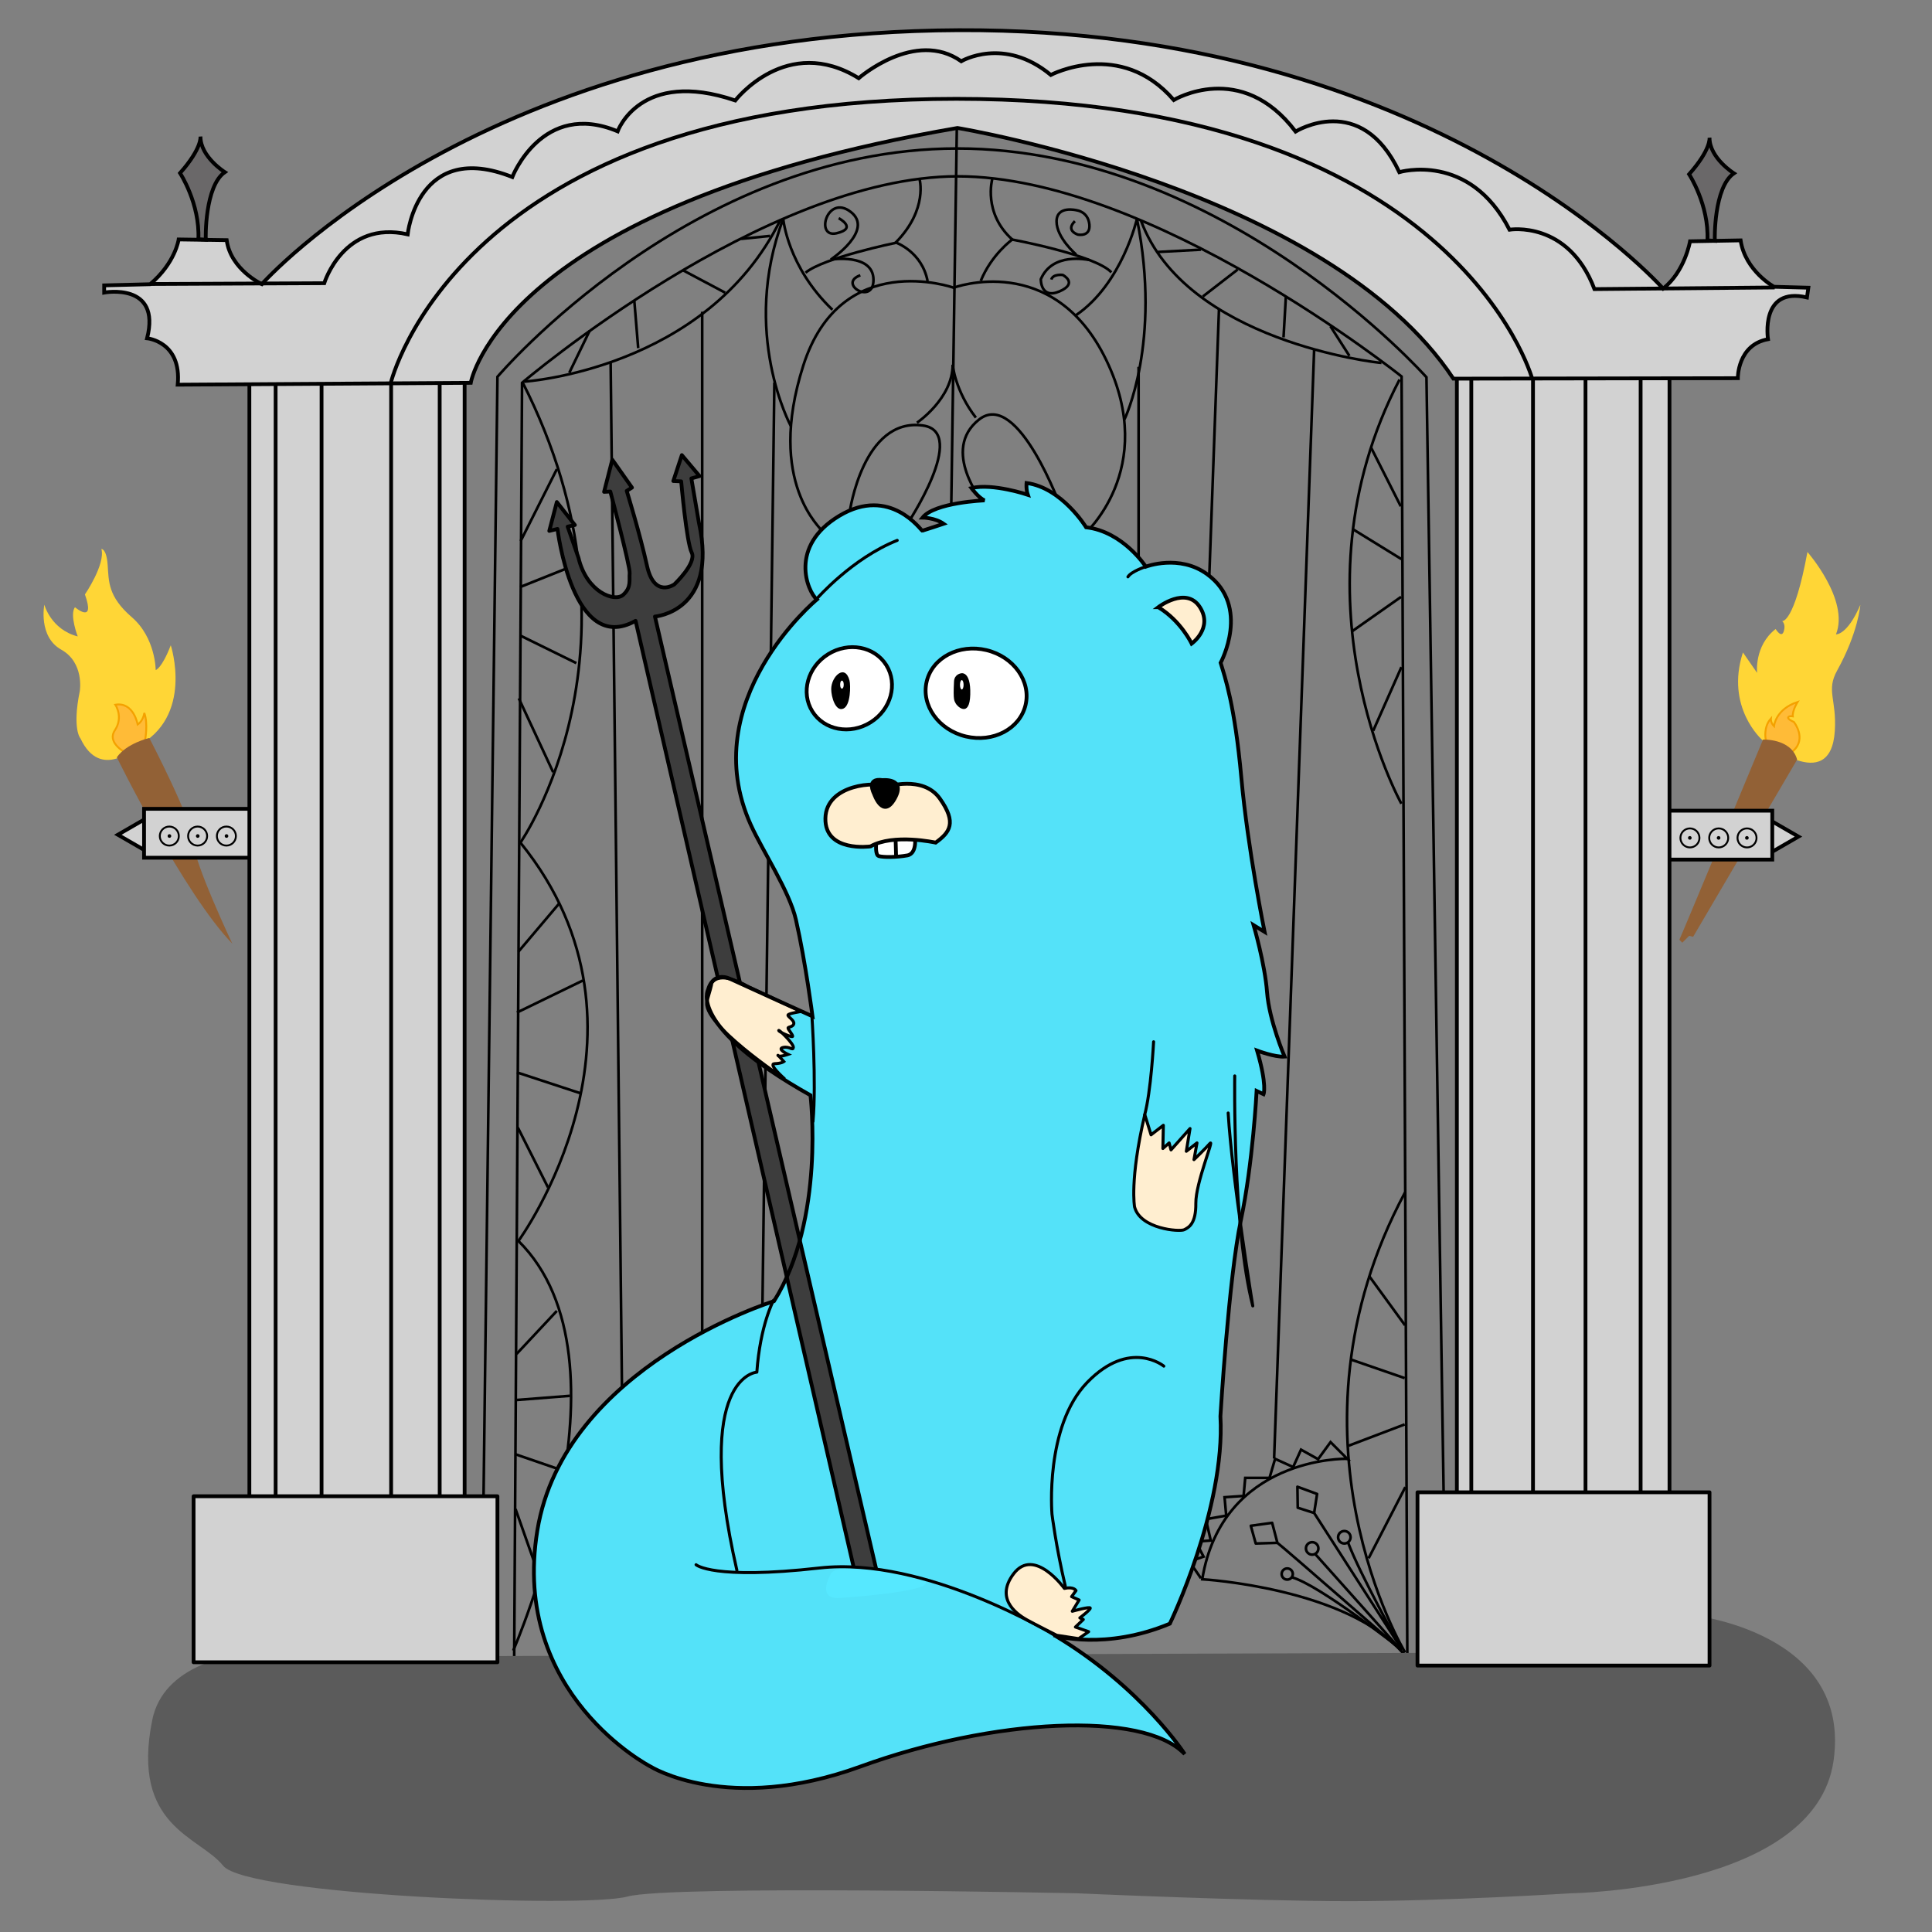 <?xml version="1.0" encoding="UTF-8" standalone="no"?>
<!-- Created with Inkscape (http://www.inkscape.org/) -->

<svg
   width="512"
   height="512"
   viewBox="0 0 512 512"
   version="1.1"
   id="svg1"
   xml:space="preserve"
   inkscape:version="1.4.2 (ebf0e940d0, 2025-05-08)"
   sodipodi:docname="GoToHell-Icon.svg"
   xmlns:inkscape="http://www.inkscape.org/namespaces/inkscape"
   xmlns:sodipodi="http://sodipodi.sourceforge.net/DTD/sodipodi-0.dtd"
   xmlns="http://www.w3.org/2000/svg"
   xmlns:svg="http://www.w3.org/2000/svg"><rect x="0" y="0" width="512" height="512" fill="#808080" stroke="none"/><sodipodi:namedview
     id="namedview1"
     pagecolor="#ffffff"
     bordercolor="#999999"
     borderopacity="1"
     inkscape:showpageshadow="2"
     inkscape:pageopacity="0"
     inkscape:pagecheckerboard="0"
     inkscape:deskcolor="#d1d1d1"
     inkscape:document-units="px"
     inkscape:zoom="2.032932"
     inkscape:cx="113.87494"
     inkscape:cy="275.95611"
     inkscape:window-width="3348"
     inkscape:window-height="1388"
     inkscape:window-x="0"
     inkscape:window-y="0"
     inkscape:window-maximized="1"
     inkscape:current-layer="layer17" /><defs
     id="defs1"><inkscape:path-effect
       effect="fillet_chamfer"
       id="path-effect14"
       is_visible="true"
       lpeversion="1"
       nodesatellites_param="F,0,0,1,0,0,0,1 @ F,0,0,1,0,0,0,1 @ F,0,0,1,0,0,0,1 @ F,0,0,1,0,0,0,1 @ F,0,0,1,0,0,0,1 @ F,0,0,1,0,0,0,1 @ F,0,0,1,0,0,0,1 @ F,0,0,1,0,0,0,1 @ F,0,0,1,0,0,0,1 @ F,0,0,1,0,0,0,1 @ F,0,0,1,0,0,0,1 @ F,0,0,1,0,0,0,1 @ F,0,0,1,0,0,0,1 @ F,0,0,1,0,0,0,1 @ F,0,0,1,0,0,0,1 @ F,0,0,1,0,0,0,1 @ F,0,0,1,0,0,0,1 @ F,0,0,1,0,0,0,1 @ F,0,0,1,0,0,0,1 @ F,0,0,1,0,0,0,1 @ F,0,0,1,0,0,0,1 @ F,0,0,1,0,0,0,1 @ F,0,0,1,0,0,0,1 @ F,0,0,1,0,0,0,1 @ F,0,0,1,0,0,0,1 @ F,0,0,1,0,14.063,0,1 @ F,0,0,1,0,0,0,1 @ F,0,0,1,0,0,0,1 @ F,0,0,1,0,0,0,1 @ F,0,0,1,0,0,0,1 @ F,0,0,1,0,0,0,1 @ F,0,0,1,0,0,0,1 @ F,0,0,1,0,0,0,1 @ F,0,0,1,0,0,0,1 @ F,0,0,1,0,0,0,1"
       radius="0"
       unit="px"
       method="auto"
       mode="F"
       chamfer_steps="1"
       flexible="false"
       use_knot_distance="true"
       apply_no_radius="true"
       apply_with_radius="true"
       only_selected="false"
       hide_knots="false" /><inkscape:path-effect
       effect="fillet_chamfer"
       id="path-effect2"
       is_visible="true"
       lpeversion="1"
       nodesatellites_param="F,0,0,1,0,0,0,1 @ F,0,0,1,0,0,0,1 @ F,0,0,1,0,0,0,1 @ F,0,0,1,0,0,0,1 @ F,0,0,1,0,0,0,1 @ F,0,0,1,0,0,0,1 @ F,0,0,1,0,0,0,1 @ F,0,0,1,0,0,0,1 @ F,0,0,1,0,0,0,1 @ F,0,0,1,0,0,0,1 @ F,0,0,1,0,0,0,1 @ F,0,0,1,0,0,0,1 @ F,0,0,1,0,0,0,1 @ F,0,0,1,0,0,0,1 @ F,0,0,1,0,0,0,1 @ F,0,0,1,0,0,0,1 @ F,0,0,1,0,0,0,1 @ F,0,0,1,0,0,0,1 @ F,0,0,1,0,0,0,1 @ F,0,0,1,0,0,0,1 @ F,0,0,1,0,0,0,1 @ F,0,0,1,0,0,0,1 @ F,0,0,1,0,0,0,1 @ F,0,0,1,0,0,0,1 @ F,0,0,1,0,0,0,1 @ F,0,0,1,0,14.063,0,1 @ F,0,0,1,0,0,0,1 @ F,0,0,1,0,0,0,1 @ F,0,0,1,0,0,0,1 @ F,0,0,1,0,0,0,1 @ F,0,0,1,0,0,0,1 @ F,0,0,1,0,0,0,1 @ F,0,0,1,0,0,0,1 @ F,0,0,1,0,0,0,1 @ F,0,0,1,0,0,0,1"
       radius="0"
       unit="px"
       method="auto"
       mode="F"
       chamfer_steps="1"
       flexible="false"
       use_knot_distance="true"
       apply_no_radius="true"
       apply_with_radius="true"
       only_selected="false"
       hide_knots="false" /><inkscape:path-effect
       effect="fillet_chamfer"
       id="path-effect1"
       is_visible="true"
       lpeversion="1"
       nodesatellites_param="F,0,0,1,0,0,0,1 @ F,0,0,1,0,0,0,1 @ F,0,0,1,0,0,0,1 @ F,0,0,1,0,0,0,1 @ F,0,0,1,0,0,0,1 @ F,0,0,1,0,0,0,1 @ F,0,0,1,0,0,0,1 @ F,0,0,1,0,0,0,1 @ F,0,0,1,0,0,0,1 @ F,0,0,1,0,0,0,1 @ F,0,0,1,0,0,0,1 @ F,0,0,1,0,0,0,1 @ F,0,0,1,0,0,0,1 @ F,0,0,1,0,0,0,1 @ F,0,0,1,0,0,0,1 @ F,0,0,1,0,0,0,1 @ F,0,0,1,0,0,0,1 @ F,0,0,1,0,0,0,1 @ F,0,0,1,0,0,0,1 @ F,0,0,1,0,0,0,1 @ F,0,0,1,0,0,0,1 @ F,0,0,1,0,0,0,1 @ F,0,0,1,0,0,0,1 @ F,0,0,1,0,0,0,1 @ F,0,0,1,0,0,0,1 @ F,0,0,1,0,0,0,1"
       radius="0"
       unit="px"
       method="auto"
       mode="F"
       chamfer_steps="1"
       flexible="false"
       use_knot_distance="true"
       apply_no_radius="true"
       apply_with_radius="true"
       only_selected="false"
       hide_knots="false" /></defs><g
     inkscape:groupmode="layer"
     id="layer16"
     inkscape:label="Gate"
     style="opacity:1"><g
       inkscape:groupmode="layer"
       id="layer11"
       inkscape:label="Inner Gate"
       style="display:inline;stroke-width:0.7;stroke-dasharray:none"><path
         style="opacity:1;fill:none;fill-opacity:1;stroke:#000000;stroke-width:0.7;stroke-dasharray:none;stroke-opacity:1"
         d="m 382.576,395.734 -4.55,-295.755 c 0,0 -53.74,-60.627 -124.328,-60.627 -70.588,0 -121.868,60.504 -121.868,60.504 L 128.14,396.964"
         id="path49" /><path
         style="opacity:1;fill:none;fill-opacity:1;stroke:#000000;stroke-width:0.7;stroke-dasharray:none;stroke-opacity:1"
         d="M 372.957,439.565 371.436,99.776 c 0,0 -66.335,-53.046 -117.615,-53.046 -51.281,0 -115.474,54.724 -115.474,54.724 l -2.091,339.165"
         id="path50"
         sodipodi:nodetypes="ccscc" /><path
         style="opacity:1;fill:none;fill-opacity:1;stroke:#000000;stroke-width:0.7;stroke-dasharray:none;stroke-opacity:1"
         d="m 366.097,96.167 c -1.107,0 -51.895,-5.78 -63.701,-37.63"
         id="path51" /><path
         style="opacity:1;fill:none;fill-opacity:1;stroke:#000000;stroke-width:0.7;stroke-dasharray:none;stroke-opacity:1"
         d="m 318.26,66.161 -11.437,0.615"
         id="path52" /><path
         style="opacity:1;fill:none;fill-opacity:1;stroke:#000000;stroke-width:0.7;stroke-dasharray:none;stroke-opacity:1"
         d="m 327.975,71.449 -9.223,7.133"
         id="path53" /><path
         style="opacity:1;fill:none;fill-opacity:1;stroke:#000000;stroke-width:0.7;stroke-dasharray:none;stroke-opacity:1"
         d="m 340.764,78.704 -0.615,10.699"
         id="path54" /><path
         style="opacity:1;fill:none;fill-opacity:1;stroke:#000000;stroke-width:0.7;stroke-dasharray:none;stroke-opacity:1"
         d="m 352.57,86.451 5.042,7.87"
         id="path55" /><path
         style="opacity:1;fill:none;fill-opacity:1;stroke:#000000;stroke-width:0.7;stroke-dasharray:none;stroke-opacity:1"
         d="m 253.575,33.572 -1.599,108.341"
         id="path56" /><path
         style="opacity:1;fill:none;fill-opacity:1;stroke:#000000;stroke-width:0.7;stroke-dasharray:none;stroke-opacity:1"
         d="m 217.912,140.806 c 0,-0.615 -15.003,-12.666 -5.042,-43.902 9.961,-31.236 39.844,-20.66 39.844,-20.66 0,0 26.44,-9.838 40.459,19.184 14.019,29.022 -6.026,46.362 -6.026,46.362"
         id="path57" /><path
         style="opacity:1;fill:none;fill-opacity:1;stroke:#000000;stroke-width:0.7;stroke-dasharray:none;stroke-opacity:1"
         d="m 260.584,133.305 c 0,0 -11.437,-14.019 -1.107,-22.136 10.33,-8.116 21.767,23.611 21.767,23.611"
         id="path58" /><path
         style="opacity:1;fill:none;fill-opacity:1;stroke:#000000;stroke-width:0.7;stroke-dasharray:none;stroke-opacity:1"
         d="m 225.167,135.764 c 0,0 3.522,-25.246 19.43,-22.996 12.175,1.722 -4.304,26.317 -4.304,26.317"
         id="path59"
         sodipodi:nodetypes="csc" /><path
         style="opacity:1;fill:none;fill-opacity:1;stroke:#000000;stroke-width:0.7;stroke-dasharray:none;stroke-opacity:1"
         d="m 242.999,112.03 c 0,0 9.469,-6.395 9.469,-15.372 0,0 0.615,6.887 6.149,14.019"
         id="path60" /><path
         style="opacity:1;fill:none;fill-opacity:1;stroke:#000000;stroke-width:0.7;stroke-dasharray:none;stroke-opacity:1"
         d="m 138.957,101.13 c 0,0 48.261,-3.13 67.826,-42.783"
         id="path61" /><path
         style="opacity:1;fill:none;fill-opacity:1;stroke:#000000;stroke-width:0.7;stroke-dasharray:none;stroke-opacity:1"
         d="m 181.043,71.652 11.13,5.913"
         id="path62" /><path
         style="opacity:1;fill:none;fill-opacity:1;stroke:#000000;stroke-width:0.7;stroke-dasharray:none;stroke-opacity:1"
         d="m 196.435,63.304 7.652,-0.783"
         id="path63" /><path
         style="opacity:1;fill:none;fill-opacity:1;stroke:#000000;stroke-width:0.7;stroke-dasharray:none;stroke-opacity:1"
         d="m 168.087,79.565 1.043,12.696"
         id="path64" /><path
         style="opacity:1;fill:none;fill-opacity:1;stroke:#000000;stroke-width:0.7;stroke-dasharray:none;stroke-opacity:1"
         d="m 156.261,87.652 -5.391,11.13"
         id="path65" /><path
         style="opacity:1;fill:none;fill-opacity:1;stroke:#000000;stroke-width:0.7;stroke-dasharray:none;stroke-opacity:1"
         d="m 209.565,112.87 c 0,0 -13.391,-24.783 -2,-54.87 0,0 1.13,12.696 13.043,24.087"
         id="path66" /><path
         style="opacity:1;fill:none;fill-opacity:1;stroke:#000000;stroke-width:0.7;stroke-dasharray:none;stroke-opacity:1"
         d="m 298,111.13 c 0,0 9.913,-20.348 3.304,-53.13 0,0 -3.913,17.13 -16.087,25.478"
         id="path67" /><path
         style="opacity:1;fill:none;fill-opacity:1;stroke:#000000;stroke-width:0.7;stroke-dasharray:none;stroke-opacity:1"
         d="m 262.957,47.478 c 0,0 -2.522,8.957 5.304,16 0,0 -5.478,3.913 -8.348,10.957"
         id="path68" /><path
         style="opacity:1;fill:none;fill-opacity:1;stroke:#000000;stroke-width:0.7;stroke-dasharray:none;stroke-opacity:1"
         d="m 268.174,63.478 c 0,0 22.087,4.087 26.348,8.696"
         id="path69" /><path
         style="opacity:1;fill:none;fill-opacity:1;stroke:#000000;stroke-width:0.7;stroke-dasharray:none;stroke-opacity:1"
         d="m 285.217,67.478 c 0,0 -5.217,-4.435 -5.217,-8.783 0,-4.348 5.391,-2.957 5.391,-2.957 0,0 2.957,0.348 3.304,3.739 0.348,3.391 -3.043,2.696 -3.043,2.696 0,0 -3.391,-1.043 -0.783,-3.565"
         id="path70" /><path
         style="opacity:1;fill:none;fill-opacity:1;stroke:#000000;stroke-width:0.7;stroke-dasharray:none;stroke-opacity:1"
         d="M 288.609,68.87 C 288.014,68.844 278.905,66.774 275.826,74 c 0,0 -0.087,5.391 4.957,3.217 5.043,-2.174 0.87,-4.348 0.87,-4.348 0,0 -2.609,-0.348 -3.043,1.217"
         id="path71"
         sodipodi:nodetypes="ccscc" /><path
         style="opacity:1;fill:none;fill-opacity:1;stroke:#000000;stroke-width:0.7;stroke-dasharray:none;stroke-opacity:1"
         d="m 243.652,47.304 c 0,0 2.435,8.087 -6.261,16.957 0,0 6.957,2.435 8.435,10.261"
         id="path72"
         sodipodi:nodetypes="ccc" /><path
         style="opacity:1;fill:none;fill-opacity:1;stroke:#000000;stroke-width:0.7;stroke-dasharray:none;stroke-opacity:1"
         d="m 237.391,64.348 c 0,0 -19.043,3.913 -23.913,7.913"
         id="path73" /><path
         style="opacity:1;fill:none;fill-opacity:1;stroke:#000000;stroke-width:0.7;stroke-dasharray:none;stroke-opacity:1"
         d="m 222.261,57.826 c 0,0 5.13,2.696 -0.609,4 -5.739,1.304 -2.435,-10.522 3.826,-5.652 6.261,4.87 -5.304,12.609 -5.304,12.609 0,0 11.217,-1.739 11.304,5.304 0.087,7.043 -9.652,1.043 -3.478,-1.13"
         id="path74" /><path
         style="opacity:1;fill:none;fill-opacity:1;stroke:#000000;stroke-width:0.7;stroke-dasharray:none;stroke-opacity:1"
         d="m 371.385,212.993 c 0,0 -30.498,-54.847 -0.492,-112.399"
         id="path75" /><path
         style="opacity:1;fill:none;fill-opacity:1;stroke:#000000;stroke-width:0.7;stroke-dasharray:none;stroke-opacity:1"
         d="M 371.217,134.174 363.391,118.696"
         id="path76" /><path
         style="opacity:1;fill:none;fill-opacity:1;stroke:#000000;stroke-width:0.7;stroke-dasharray:none;stroke-opacity:1"
         d="m 371.391,148.174 -12.696,-7.826"
         id="path77" /><path
         style="opacity:1;fill:none;fill-opacity:1;stroke:#000000;stroke-width:0.7;stroke-dasharray:none;stroke-opacity:1"
         d="m 371.304,158.174 -12.87,9.043"
         id="path78" /><path
         style="opacity:1;fill:none;fill-opacity:1;stroke:#000000;stroke-width:0.7;stroke-dasharray:none;stroke-opacity:1"
         d="m 371.391,176.783 -7.478,16.87"
         id="path79" /><path
         style="opacity:1;fill:none;fill-opacity:1;stroke:#000000;stroke-width:0.7;stroke-dasharray:none;stroke-opacity:1"
         d="m 372.369,437.914 c 0,0 -34.629,-57.393 -0.021,-121.914"
         id="path80" /><path
         style="opacity:1;fill:none;fill-opacity:1;stroke:#000000;stroke-width:0.7;stroke-dasharray:none;stroke-opacity:1"
         d="m 372.348,351.217 -9.565,-13.13"
         id="path81" /><path
         style="opacity:1;fill:none;fill-opacity:1;stroke:#000000;stroke-width:0.7;stroke-dasharray:none;stroke-opacity:1"
         d="m 372.261,365.217 -14.348,-4.957"
         id="path82" /><path
         style="opacity:1;fill:none;fill-opacity:1;stroke:#000000;stroke-width:0.7;stroke-dasharray:none;stroke-opacity:1"
         d="m 372.261,377.478 -14.87,5.652"
         id="path83" /><path
         style="opacity:1;fill:none;fill-opacity:1;stroke:#000000;stroke-width:0.7;stroke-dasharray:none;stroke-opacity:1"
         d="m 372.435,394.087 -9.739,18.87"
         id="path84" /><path
         style="opacity:1;fill:none;fill-opacity:1;stroke:#000000;stroke-width:0.7;stroke-dasharray:none;stroke-opacity:1"
         d="m 136.01,437.422 c 0,0 33.555,-76.727 1.381,-108.553 0,0 40.87,-55.826 0.522,-105.565 0,0 36.174,-52 0.522,-122.087"
         id="path85" /><path
         style="opacity:1;fill:none;fill-opacity:1;stroke:#000000;stroke-width:0.7;stroke-dasharray:none;stroke-opacity:1"
         d="m 136.871,358.841 10.699,-11.437"
         id="path86" /><path
         style="opacity:1;fill:none;fill-opacity:1;stroke:#000000;stroke-width:0.7;stroke-dasharray:none;stroke-opacity:1"
         d="m 136.871,371.016 14.142,-1.107"
         id="path87" /><path
         style="opacity:1;fill:none;fill-opacity:1;stroke:#000000;stroke-width:0.7;stroke-dasharray:none;stroke-opacity:1"
         d="m 136.625,385.404 11.437,3.935"
         id="path88" /><path
         style="opacity:1;fill:none;fill-opacity:1;stroke:#000000;stroke-width:0.7;stroke-dasharray:none;stroke-opacity:1"
         d="m 136.625,399.915 5.903,16.725"
         id="path89" /><path
         style="opacity:1;fill:none;fill-opacity:1;stroke:#000000;stroke-width:0.7;stroke-dasharray:none;stroke-opacity:1"
         d="m 137.24,298.829 7.993,15.864"
         id="path90" /><path
         style="opacity:1;fill:none;fill-opacity:1;stroke:#000000;stroke-width:0.7;stroke-dasharray:none;stroke-opacity:1"
         d="m 136.994,284.195 16.848,5.534"
         id="path91"
         sodipodi:nodetypes="cc" /><path
         style="opacity:1;fill:none;fill-opacity:1;stroke:#000000;stroke-width:0.7;stroke-dasharray:none;stroke-opacity:1"
         d="m 136.994,268.332 17.462,-8.485"
         id="path92" /><path
         style="opacity:1;fill:none;fill-opacity:1;stroke:#000000;stroke-width:0.7;stroke-dasharray:none;stroke-opacity:1"
         d="M 137.363,252.222 148.185,239.433"
         id="path93" /><path
         style="opacity:1;fill:none;fill-opacity:1;stroke:#000000;stroke-width:0.7;stroke-dasharray:none;stroke-opacity:1"
         d="m 137.486,185.078 9.1,19.553"
         id="path94" /><path
         style="opacity:1;fill:none;fill-opacity:1;stroke:#000000;stroke-width:0.7;stroke-dasharray:none;stroke-opacity:1"
         d="m 137.978,168.476 14.757,7.256"
         id="path95" /><path
         style="opacity:1;fill:none;fill-opacity:1;stroke:#000000;stroke-width:0.7;stroke-dasharray:none;stroke-opacity:1"
         d="m 137.855,155.563 15.372,-6.149"
         id="path96" /><path
         style="opacity:1;fill:none;fill-opacity:1;stroke:#000000;stroke-width:0.7;stroke-dasharray:none;stroke-opacity:1"
         d="m 137.978,143.389 9.592,-19.061"
         id="path97" /><path
         style="opacity:1;fill:none;fill-opacity:1;stroke:#000000;stroke-width:0.7;stroke-dasharray:none;stroke-opacity:1"
         d="M 161.826,96.087 164.87,372"
         id="path98" /><path
         style="opacity:1;fill:none;fill-opacity:1;stroke:#000000;stroke-width:0.7;stroke-dasharray:none;stroke-opacity:1"
         d="M 186.087,82.609 V 355.304"
         id="path99" /><path
         style="display:inline;opacity:1;fill:none;fill-opacity:1;stroke:#000000;stroke-width:0.7;stroke-dasharray:none;stroke-opacity:1"
         d="m 205.217,101.391 -3.304,255.826"
         id="path100"
         sodipodi:nodetypes="cc" /><path
         style="opacity:1;fill:none;fill-opacity:1;stroke:#000000;stroke-width:0.7;stroke-dasharray:none;stroke-opacity:1"
         d="M 301.739,97.217 V 186.43"
         id="path101" /><path
         style="opacity:1;fill:none;fill-opacity:1;stroke:#000000;stroke-width:0.7;stroke-dasharray:none;stroke-opacity:1"
         d="m 323.043,81.913 -2.609,71.826"
         id="path102" /><path
         style="opacity:1;fill:none;fill-opacity:1;stroke:#000000;stroke-width:0.7;stroke-dasharray:none;stroke-opacity:1"
         d="M 348.261,92.696 337.652,386.522"
         id="path103" /><path
         style="opacity:1;fill:none;fill-opacity:1;stroke:#000000;stroke-width:0.7;stroke-dasharray:none;stroke-opacity:1"
         d="m 372.174,438.522 c -14.696,-17.739 -53.565,-20 -53.565,-20 5.304,-32.435 37.913,-32 38.435,-31.913 l -4.435,-4.435 -3.304,4.522 -4.522,-2.522 -2.087,4.609 -4.783,-2.174 -1.478,5.043 H 330 l -0.435,4.783 -5.043,0.348 0.435,4.87 -5.391,0.957 1.304,5.652 -4,0.261 2.087,4 -3.739,1.304 3.043,4.435"
         id="path104" /><path
         style="opacity:1;fill:none;fill-opacity:1;stroke:#000000;stroke-width:0.7;stroke-linejoin:round;stroke-dasharray:none;stroke-opacity:1"
         d="m 357.217,408.696 c 2.957,8.087 14.087,28.087 14.087,28.087 l -23.043,-35.826 0.783,-5.043 -5.217,-1.913 0.087,5.565 4.348,1.391"
         id="path105" /><path
         style="opacity:1;fill:none;fill-opacity:1;stroke:#000000;stroke-width:0.7;stroke-linecap:round;stroke-linejoin:round;stroke-dasharray:none;stroke-opacity:1"
         d="m 348.609,411.913 22.609,25.304 c 0,0 -30.435,-26.609 -32.696,-28.348 l -1.391,-5.304 -5.652,0.783 1.304,4.696 5.739,-0.174"
         id="path106" /><path
         style="opacity:1;fill:none;fill-opacity:1;stroke:#000000;stroke-width:0.7;stroke-dasharray:none;stroke-opacity:1"
         d="m 371.13,436.957 c 0,0 -21.478,-16.957 -28.783,-18.957"
         id="path107" /><circle
         style="opacity:1;fill:none;fill-opacity:1;stroke:#000000;stroke-width:0.7;stroke-linecap:round;stroke-linejoin:round;stroke-dasharray:none;stroke-opacity:1"
         id="path108"
         cx="356.261"
         cy="407.391"
         r="1.652" /><circle
         style="opacity:1;fill:none;fill-opacity:1;stroke:#000000;stroke-width:0.7;stroke-linecap:round;stroke-linejoin:round;stroke-dasharray:none;stroke-opacity:1"
         id="path109"
         cx="347.739"
         cy="410.348"
         r="1.652" /><circle
         style="opacity:1;fill:none;fill-opacity:1;stroke:#000000;stroke-width:0.7;stroke-linecap:round;stroke-linejoin:round;stroke-dasharray:none;stroke-opacity:1"
         id="path110"
         cx="341.13"
         cy="417.13"
         r="1.478" /></g><path
       style="opacity:1;display:inline;fill:#5b5b5b;fill-opacity:1;stroke:none;stroke-width:1;stroke-dasharray:none;stroke-opacity:1"
       d="m 448.174,428 c 0,0 42.609,4.348 37.739,38.609 -4.87,34.261 -69.565,35.13 -69.565,35.13 0,0 -32.87,2.087 -58.783,2.087 -25.913,0 -72.174,-2.087 -72.174,-2.087 0,0 -107.652,-2.261 -119.13,0.87 -11.478,3.13 -100.87,-0.348 -107.13,-8.174 -6.261,-7.826 -24.522,-10.261 -18.783,-38.609 5.739,-28.348 68,-16.87 68,-16.87 l 303.826,-1.043 z"
       id="path48"
       inkscape:label="Shadow" /><g
       inkscape:groupmode="layer"
       id="layer17"
       inkscape:label="Left"><g
         inkscape:groupmode="layer"
         id="layer10"
         inkscape:label="Torch"
         style="opacity:1"><path
           style="opacity:1;fill:#ffd636;fill-opacity:1;stroke:none;stroke-width:0.5;stroke-dasharray:none;stroke-opacity:1"
           d="m 45.255,170.997 c 0,0 6.272,19.061 -9.1,26.87 0,0 -9.469,9.223 -14.818,-2.152 0,0 -2.275,-2.398 -0.184,-12.605 0,0 1.23,-7.501 -4.919,-10.945 -6.149,-3.443 -4.489,-11.929 -4.489,-11.929 0,0 1.722,6.579 8.854,8.424 0,0 -2.214,-5.718 -0.738,-7.747 0,0 5.534,4.735 2.644,-3.382 0,0 5.472,-7.993 4.366,-12.052 0,0 1.353,-0.123 1.66,4.243 0.307,4.366 0.061,8.362 6.395,13.835 6.333,5.472 6.333,14.019 6.333,14.019 0,0 1.599,-0.369 3.997,-6.579 z"
           id="path46"
           sodipodi:nodetypes="ccccsccccc"
           inkscape:label="flame" /><path
           style="opacity:1;fill:#ffbb37;fill-opacity:1;stroke:#f4a100;stroke-width:0.5;stroke-dasharray:none;stroke-opacity:1"
           d="m 38.457,196.087 c 0,0 0.826,-4.304 -0.217,-7.152 0,0 -0.217,2.043 -1.761,3.065 0,0 -1.043,-6.065 -5.913,-5.239 0,0 2.217,3.261 -0.13,6.783 -2.348,3.522 3.413,6.261 3.413,6.261 z"
           id="path47"
           inkscape:label="inner flame" /><path
           style="opacity:1;fill:#926136;fill-opacity:1;stroke:none;stroke-width:0.5;stroke-dasharray:none;stroke-opacity:1"
           d="m 61.565,250.087 c 0,0 -10.348,-21.913 -10.348,-27.043 0,-5.13 -11.652,-27.478 -11.652,-27.478 0,0 -6,1.391 -8.609,5.13 0,0 17.739,36.087 30.609,49.391 z"
           id="path45"
           inkscape:label="stick" /></g><g
         inkscape:groupmode="layer"
         id="layer5"
         inkscape:label="Left Spike"
         style="opacity:1"><path
           style="opacity:1;fill:#d2d2d2;stroke:#000000;fill-opacity:1"
           d="m 38.609,216.957 -7.378,4.26 7.184,4.147 z"
           id="path30" /><rect
           style="opacity:1;fill:#d2d2d2;stroke:#000000;fill-opacity:1"
           id="rect30"
           width="30.174"
           height="12.957"
           x="38.174"
           y="214.348" /><g
           inkscape:groupmode="layer"
           id="layer8"
           inkscape:label="Inner circle"
           style="display:inline"><circle
             style="display:inline;opacity:1;fill:none;fill-opacity:1;stroke:#000000;stroke-width:0.5;stroke-dasharray:none"
             id="path31"
             cx="44.87"
             cy="221.565"
             r="2.522"
             inkscape:label="outline" /><circle
             style="display:inline;opacity:1;fill:#ffffff;fill-opacity:1;stroke:#000000;stroke-width:0.5;stroke-dasharray:none"
             id="path32"
             cx="44.901"
             cy="221.555"
             r="0.231"
             inkscape:label="dot" /></g><g
           inkscape:groupmode="layer"
           id="g33"
           inkscape:label="Inner circle"
           transform="translate(7.501)"
           style="display:inline"><circle
             style="display:inline;opacity:1;fill:none;fill-opacity:1;stroke:#000000;stroke-width:0.5;stroke-dasharray:none"
             id="circle32"
             cx="44.87"
             cy="221.565"
             r="2.522"
             inkscape:label="outline" /><circle
             style="display:inline;opacity:1;fill:#ffffff;fill-opacity:1;stroke:#000000;stroke-width:0.5;stroke-dasharray:none"
             id="circle33"
             cx="44.901"
             cy="221.555"
             r="0.231"
             inkscape:label="dot" /></g><g
           inkscape:groupmode="layer"
           id="g35"
           inkscape:label="Inner circle"
           style="display:inline"
           transform="translate(15.126)"><circle
             style="display:inline;opacity:1;fill:none;fill-opacity:1;stroke:#000000;stroke-width:0.5;stroke-dasharray:none"
             id="circle34"
             cx="44.87"
             cy="221.565"
             r="2.522"
             inkscape:label="outline" /><circle
             style="display:inline;opacity:1;fill:#ffffff;fill-opacity:1;stroke:#000000;stroke-width:0.5;stroke-dasharray:none"
             id="circle35"
             cx="44.901"
             cy="221.555"
             r="0.231"
             inkscape:label="dot" /></g></g><rect
         style="opacity:1;fill:#d2d2d2;fill-opacity:1;stroke:#000000;stroke-width:1;stroke-linecap:round;stroke-linejoin:round;stroke-dasharray:none;stroke-opacity:1;paint-order:normal"
         id="rect27"
         width="57.043"
         height="309.565"
         x="66.087"
         y="96"
         inkscape:label="pilar l" /><rect
         style="fill:none;stroke:#000000"
         id="rect3"
         width="12.174"
         height="302.609"
         x="73.043"
         y="97.043" /><rect
         style="fill:none;stroke:#000000"
         id="rect4"
         width="12.87"
         height="305.391"
         x="103.652"
         y="97.391" /><rect
         style="opacity:1;fill:#d2d2d2;fill-opacity:1;stroke:#000000;stroke-width:1;stroke-linecap:round;stroke-linejoin:round;stroke-dasharray:none;stroke-opacity:1;paint-order:normal"
         id="rect25"
         width="80.522"
         height="44"
         x="51.304"
         y="396.522"
         inkscape:label="foundation l" /></g><g
       inkscape:groupmode="layer"
       id="layer9"
       inkscape:label="Torch"
       style="opacity:1"><path
         style="opacity:1;fill:#ffd636;fill-opacity:1;stroke:none;stroke-width:0.5;stroke-dasharray:none"
         d="m 466.998,196.084 c 0,0 -9.838,-8.608 -5.103,-23.181 l 3.751,5.411 c 0,0 -0.799,-7.194 4.919,-11.621 0,0 1.537,2.582 2.152,0.615 0.615,-1.968 -0.43,-2.705 -0.43,-2.705 0,0 3.197,0.676 6.702,-18.323 0,0 11.191,12.728 7.563,21.828 0,0 2.951,0.307 6.456,-7.809 0,0 -0.523,7.26 -6.149,17.401 -2.977,5.365 -0.092,7.627 -0.615,15.987 -1.092,17.481 -19.246,2.398 -19.246,2.398 z"
         id="path43"
         sodipodi:nodetypes="ccccsccccssc"
         inkscape:label="flame" /><path
         style="opacity:1;fill:#ffbb37;fill-opacity:1;stroke:#f4a100;stroke-width:0.5;stroke-dasharray:none;stroke-opacity:1"
         d="m 467.92,195.869 c 0,0 -0.646,-3.197 1.383,-5.442 0,0 -0.123,1.076 0.83,2.029 0,0 0.338,-4.489 6.241,-6.425 0,0 -1.414,2.244 -1.26,3.812 0,0 -1.015,-0.215 -1.23,0.277 -0.215,0.492 1.506,1.199 1.506,1.199 0,0 3.505,4.366 -0.154,7.655 -3.659,3.29 -7.317,-3.105 -7.317,-3.105 z"
         id="path44"
         inkscape:label="inner flame" /><path
         style="opacity:1;fill:#926136;fill-opacity:1;stroke:none;stroke-width:0.5;stroke-dasharray:none"
         d="M 445.043,249.043 C 445.304,248.696 467.217,196 467.217,196 c 0,0 7.478,-0.348 9.043,5.304 L 448.696,248.261 447.652,248 l -1.826,1.826 z"
         id="path42"
         inkscape:label="stick" /></g><g
       inkscape:groupmode="layer"
       id="g32"
       inkscape:label="Right"><g
         inkscape:groupmode="layer"
         id="g42"
         inkscape:label="Right Spike"
         style="opacity:1"
         transform="matrix(-1,0,0,1,507.847,0.492)"><path
           style="opacity:1;fill:#d2d2d2;stroke:#000000;fill-opacity:1"
           d="m 38.609,216.957 -7.378,4.26 7.184,4.147 z"
           id="path35" /><rect
           style="opacity:1;fill:#d2d2d2;fill-opacity:1;stroke:#000000"
           id="rect35"
           width="30.174"
           height="12.957"
           x="38.174"
           y="214.348" /><g
           inkscape:groupmode="layer"
           id="g37"
           inkscape:label="Inner circle"
           style="opacity:1;display:inline"><circle
             style="display:inline;opacity:1;fill:none;fill-opacity:1;stroke:#000000;stroke-width:0.5;stroke-dasharray:none"
             id="circle36"
             cx="44.87"
             cy="221.565"
             r="2.522"
             inkscape:label="outline" /><circle
             style="display:inline;opacity:1;fill:#ffffff;fill-opacity:1;stroke:#000000;stroke-width:0.5;stroke-dasharray:none"
             id="circle37"
             cx="44.901"
             cy="221.555"
             r="0.231"
             inkscape:label="dot" /></g><g
           inkscape:groupmode="layer"
           id="g39"
           inkscape:label="Inner circle"
           transform="translate(7.501)"
           style="display:inline"><circle
             style="display:inline;opacity:1;fill:none;fill-opacity:1;stroke:#000000;stroke-width:0.5;stroke-dasharray:none"
             id="circle38"
             cx="44.87"
             cy="221.565"
             r="2.522"
             inkscape:label="outline" /><circle
             style="display:inline;opacity:1;fill:#ffffff;fill-opacity:1;stroke:#000000;stroke-width:0.5;stroke-dasharray:none"
             id="circle39"
             cx="44.901"
             cy="221.555"
             r="0.231"
             inkscape:label="dot" /></g><g
           inkscape:groupmode="layer"
           id="g41"
           inkscape:label="Inner circle"
           style="display:inline"
           transform="translate(15.126)"><circle
             style="display:inline;opacity:1;fill:none;fill-opacity:1;stroke:#000000;stroke-width:0.5;stroke-dasharray:none"
             id="circle40"
             cx="44.87"
             cy="221.565"
             r="2.522"
             inkscape:label="outline" /><circle
             style="display:inline;opacity:1;fill:#ffffff;fill-opacity:1;stroke:#000000;stroke-width:0.5;stroke-dasharray:none"
             id="circle41"
             cx="44.901"
             cy="221.555"
             r="0.231"
             inkscape:label="dot" /></g></g><rect
         style="opacity:1;fill:#d2d2d2;fill-opacity:1;stroke:#000000;stroke-width:1;stroke-linecap:round;stroke-linejoin:round;stroke-dasharray:none;stroke-opacity:1;paint-order:normal"
         id="rect29"
         width="56.348"
         height="303.304"
         x="386.087"
         y="94.609"
         inkscape:label="pilar r" /><rect
         style="fill:none;stroke:#000000"
         id="rect1"
         width="16.348"
         height="304.696"
         x="389.913"
         y="96" /><rect
         style="fill:none;stroke:#000000"
         id="rect2"
         width="14.609"
         height="302.261"
         x="420.174"
         y="96.348" /><rect
         style="opacity:1;fill:#d2d2d2;fill-opacity:1;stroke:#000000;stroke-width:1;stroke-linecap:round;stroke-linejoin:round;stroke-dasharray:none;stroke-opacity:1;paint-order:normal"
         id="rect28"
         width="77.391"
         height="45.913"
         x="375.652"
         y="395.478"
         inkscape:label="foundation r" /></g><g
       inkscape:groupmode="layer"
       id="layer1"
       inkscape:label="Top"><path
         style="opacity:1;fill:#d2d2d2;stroke:#000000;fill-opacity:1"
         d="m 385.158,100.348 75.384,-0.123 c 0,0 -0.123,-8.854 7.993,-10.33 0,0 -2.214,-14.019 10.33,-11.068 l 0.369,-2.582 -9.1,-0.246 c 0,0 -7.624,-4.181 -8.854,-12.298 l -13.404,0.246 c 0,0 -1.353,7.993 -7.133,12.543 0,0 -60.917,-69.012 -186.656,-68.491 C 128.348,8.522 69.391,75.304 69.391,75.304 c 0,0 -8.273,-3.856 -9.318,-11.665 L 47.345,63.455 c 0,0 -0.861,6.21 -7.563,11.867 l -12.175,0.307 v 1.906 c 0,0 15.187,-2.828 11.375,12.113 0,0 9.223,0.861 8.116,12.298 l 77.659,-0.492 c 0,0 7.937,-46.672 128.981,-67.541 0,0 98.142,16.174 131.419,66.435 z"
         id="path4"
         sodipodi:nodetypes="cccccccccscccccccc"
         inkscape:label="outline + fill" /><path
         style="opacity:1;fill:none;stroke:#000000"
         d="m 103.565,101.478 c 0,0 17.934,-75.285 149.886,-75.285 C 385.404,26.194 406,100.217 406,100.217"
         id="path25"
         inkscape:label="stroke 1" /><path
         style="opacity:1;fill:none;stroke:#000000"
         d="M 39.905,75.261 85.929,75.046 c 0,0 5.134,-16.817 22.105,-12.943 0,0 2.644,-25.148 27.731,-15.187 0,0 7.932,-20.475 27.915,-12.113 0,0 5.964,-16.725 31.174,-8.178 0,0 13.65,-17.708 32.711,-5.903 0,0 14.941,-13.097 27.177,-4.489 0,0 11.252,-6.702 23.734,3.628 0,0 18.446,-9.715 32.588,6.641 0,0 17.831,-10.76 32.281,8.362 0,0 17.339,-10.822 27.485,10.76 0,0 18.569,-5.534 29.207,15.249 0,0 15.556,-2.582 22.504,15.741 l 47.776,-0.43"
         id="path26"
         inkscape:label="stroke 2" /><path
         style="opacity:1;fill:#6a6869;stroke:#000000;fill-opacity:1"
         d="m 454.454,63.824 c -0.061,-0.369 -0.307,-14.204 5.042,-17.893 0,0 -6.456,-4.058 -6.456,-9.408 0,0 0.43,3.074 -5.411,9.654 0,0 5.288,8.055 4.858,17.524 z"
         id="path27" /><path
         style="opacity:1;fill:#6a6869;stroke:#000000;fill-opacity:1.0"
         d="m 54.539,63.517 c -0.061,-0.369 -0.307,-14.204 5.042,-17.893 0,0 -6.456,-4.058 -6.456,-9.408 0,0 0.43,3.074 -5.411,9.654 0,0 5.288,8.055 4.858,17.524 z"
         id="path28" /></g></g><g
     inkscape:groupmode="layer"
     id="layer3"
     inkscape:label="Goopher"
     style="display:inline;opacity:1"><path
       style="display:inline;opacity:1;fill:#54e2f9;fill-opacity:1;stroke:none;stroke-opacity:1"
       d="m 279.645,433.487 c 0,0 13.281,3.935 30.375,-3.197 0,0 14.757,-30.498 13.404,-54.97 0,0 2.214,-36.77 5.411,-51.895 3.197,-15.126 4.181,-34.31 4.181,-34.31 l 1.845,0.861 c 0,0 0.984,-2.337 -1.722,-11.56 0,0 4.704,1.783 7.286,1.599 0,0 -4.078,-9.536 -4.643,-17.058 -0.565,-7.522 -3.565,-17.783 -3.565,-17.783 l 2.913,1.783 c 0,0 -4.435,-21.739 -6.174,-40.957 -1.739,-19.217 -4.348,-26.609 -5.478,-30.348 0,0 8.087,-14.979 -3.565,-23.478 -7.391,-5.391 -16.261,-2 -16.261,-2 0,0 -6,-9.304 -15.826,-10.435 0,0 -6.391,-10.478 -15.783,-11.739 0,0 -0.174,1.652 0.348,3.13 0,0 -9.261,-3.13 -14.957,-1.783 0,0 1.87,2.565 3.478,3.261 0,0 -13.217,0.522 -16.435,4.565 0,0 3.286,0.005 5.592,1.634 0,0 -5.418,1.801 -5.657,1.844 -0.239,0.043 -8.5,-12.043 -21.978,-3.957 -13.478,8.087 -8.486,20.011 -5.964,22.185 0,0 -32.353,26.808 -17.506,59.701 3.187,7.061 10.249,17.605 11.959,25.137 2.595,11.429 4.398,25.618 4.398,25.618 0,0 -16.8,-7.599 -21.67,-9.86 -4.87,-2.261 -6,2.783 -6,2.783 0,0 -5.565,9.652 27.13,28 0,0 3.99,32.795 -9.66,54.561 0,0 -55.585,17.217 -62.717,60.75 -7.133,43.533 30.006,62.594 30.006,62.594 0,0 20.414,12.789 55.585,0 35.171,-12.789 75.015,-14.88 85.96,-3.32 0,0 -11.191,-17.462 -34.31,-31.359 z"
       id="path13"
       inkscape:label="goopher outline fill"
       sodipodi:nodetypes="cccsccccsccscsccccccccsscsc"
       inkscape:original-d="m 279.64536,433.4872 c 0,0 13.28131,3.93521 30.37485,-3.19735 0,0 14.75701,-30.49782 13.40428,-54.96987 0,0 2.21356,-36.76955 5.41091,-51.89549 3.19735,-15.12593 4.18115,-34.31005 4.18115,-34.31005 l 1.84463,0.86083 c 0,0 0.9838,-2.33653 -1.72165,-11.55966 0,0 4.70379,1.78314 7.28627,1.59868 0,0 -4.07797,-9.53603 -4.64319,-17.05777 -0.56522,-7.52174 -3.56522,-17.78261 -3.56522,-17.78261 l 2.91305,1.78261 c 0,0 -4.43479,-21.73913 -6.17392,-40.95652 -1.73913,-19.21739 -4.34782,-26.60869 -5.47826,-30.34783 0,0 8.08667,-14.97923 -3.56522,-23.47826 -7.3913,-5.3913 -16.26086,-1.99999 -16.26086,-1.99999 0,0 -6,-9.30435 -15.82609,-10.43479 0,0 -6.39131,-10.47826 -15.78261,-11.73913 0,0 -0.17391,1.65217 0.34783,3.13044 0,0 -9.26087,-3.13044 -14.95653,-1.78261 0,0 1.86957,2.56521 3.47826,3.26087 0,0 -13.21739,0.52174 -16.43478,4.56521 0,0 3.28582,0.005 5.59159,1.63423 0,0 -5.41767,1.80056 -5.65681,1.84403 -0.23913,0.0435 -8.5,-12.04347 -21.97826,-3.95652 -13.47826,8.08696 -8.48571,20.01146 -5.96397,22.18537 0,0 -40.475,33.53871 -10.10625,71.61707 4.78428,5.99885 8.95737,38.83974 8.95737,38.83974 0,0 -16.80019,-7.5987 -21.66976,-9.85957 -4.86956,-2.26087 -6,2.78261 -6,2.78261 0,0 -5.56521,9.65217 27.13044,28 0,0 3.99008,32.7947 -9.66016,54.56129 0,0 -55.58474,17.21651 -62.71729,60.7497 -7.13256,43.53318 30.00592,62.59432 30.00592,62.59432 0,0 20.41387,12.78941 55.58474,0 35.17088,-12.78941 75.01481,-14.87999 85.95959,-3.32033 0,0 -11.19073,-17.46247 -34.31005,-31.35865 z"
       inkscape:path-effect="#path-effect14" /><g
       inkscape:groupmode="layer"
       id="layer12"
       inkscape:label="Tridant"
       style="display:inline;opacity:1"><path
         style="display:inline;opacity:1;fill:#3d3d3d;fill-opacity:1;stroke:#000000;stroke-width:1;stroke-linecap:round;stroke-linejoin:round;stroke-dasharray:none;stroke-opacity:1"
         d="M 232.669,417.869 173.565,163.391 c 0,0 16.87,-1.304 11.652,-24.87 l -2,-11.739 2.174,-0.609 -4.696,-5.565 -2.261,6.87 2.087,0.087 c 0,0 1.391,16.087 2.783,18.87 1.391,2.783 -4.609,8.435 -4.609,8.435 0,0 -5.304,3.739 -7.217,-4.87 -1.913,-8.609 -5.391,-19.913 -5.391,-19.913 l 1.391,-0.87 -5.217,-7.391 -2.174,8.522 1.652,-0.087 c 0,0 5.304,19.913 5.13,21.652 -0.174,1.739 0.522,3.739 -1.739,5.739 -2.261,2 -9.652,-0.696 -11.826,-9.826 l -2.87,-8.261 1.913,-0.435 -4.783,-6.087 -2,7.652 2.174,-0.522 c 0,0 4,33.739 20.696,24.348 l 58.348,253.217 z"
         id="path111"
         sodipodi:nodetypes="ccc"
         inkscape:label="Trident outline" /><path
         style="display:inline;opacity:1;fill:#56e8ff;fill-opacity:1;stroke:none;stroke-width:1;stroke-linecap:round;stroke-linejoin:round;stroke-dasharray:none;stroke-opacity:1"
         d="m 220.304,416.826 c 0.304,0 1.043,-3.261 19.652,0.522 18.609,3.783 -16.957,6.087 -16.957,6.087 0,0 -6.957,1.304 -2.696,-6.609 z"
         id="path112"
         inkscape:label="overlap fur" /></g><g
       inkscape:groupmode="layer"
       id="g14"
       inkscape:label="left hand"
       style="display:inline;opacity:1"><path
         style="display:inline;opacity:1;fill:#ffeed0;fill-opacity:1;stroke:#000000;stroke-opacity:1;stroke-width:0.8;stroke-dasharray:none"
         d="m 212.337,268.054 c 0,0 -3.32,0.492 -3.505,0.922 -0.184,0.43 1.66,1.353 1.537,2.275 -0.123,0.922 -1.476,0.861 -1.537,1.168 -0.061,0.307 1.291,1.783 1.23,2.214 -0.061,0.43 -3.689,-1.168 -3.689,-1.537 0,-0.369 3.997,3.505 3.874,4.489 -0.123,0.984 -0.922,-0.369 -2.705,0 -1.783,0.369 1.291,1.845 1.291,1.845 0,0 -2.337,0.799 -2.644,0.307 -0.307,-0.492 1.537,1.599 1.537,1.599 0,0 -0.615,0.492 -2.459,0.553 -1.845,0.061 2.705,4.058 2.705,4.058 0,0 -22.32,-14.819 -20.598,-20.66 1.722,-5.841 1.168,-4.55 1.168,-4.55 0,0 1.414,-4.058 9.899,0.799 z"
         id="path14"
         sodipodi:nodetypes="cssssssscscscscc"
         inkscape:label="outline" /></g><g
       inkscape:groupmode="layer"
       id="layer13"
       inkscape:label="right hand"><path
         style="opacity:1;fill:#ffeed0;fill-opacity:1;stroke:#000000;stroke-width:0.8;stroke-dasharray:none;stroke-opacity:1;stroke-linejoin:round;stroke-linecap:round;paint-order:normal"
         d="m 316.415,307.315 c 0,0 3.013,-2.89 4.243,-4.304 1.23,-1.414 -3.812,10.453 -3.751,15.864 0.061,5.411 -1.845,6.395 -3.074,7.01 -1.23,0.615 -11.621,-0.184 -13.158,-6.026 0,0 -1.353,-7.071 2.705,-24.472 l 1.66,5.349 3.259,-2.521 -0.123,6.149 1.66,-1.476 0.492,1.845 5.042,-5.657 -0.984,6.026 2.828,-2.214 z"
         id="path15"
         inkscape:label="hand" /></g><g
       inkscape:groupmode="layer"
       id="layer4"
       inkscape:label="eyes"
       style="opacity:1"><ellipse
         style="display:inline;opacity:1;fill:#ffffff;fill-opacity:1;stroke:#000000;stroke-opacity:1"
         id="path2"
         ry="11.759"
         rx="13.466"
         cy="118.687"
         cx="294.249"
         inkscape:label="right eye"
         transform="rotate(13.417)" /><ellipse
         style="opacity:1;fill:#ffffff;fill-opacity:1;stroke:#000000;stroke-opacity:1"
         id="path3"
         cy="273.972"
         cx="94.188"
         rx="11.56"
         ry="10.637"
         transform="rotate(-32.007)"
         inkscape:transform-center-x="0.11701974"
         inkscape:transform-center-y="-0.15526123"
         inkscape:label="left eye" /><path
         style="fill:#000000;fill-opacity:1;stroke:none"
         d="m 225.137,180.374 c 0.293,1.151 0.339,6.537 -1.629,7.409 -2.046,0.907 -3.228,-3.049 -3.228,-5.165 -8.1e-4,-3.381 3.69,-6.827 4.858,-2.244 z"
         id="path5"
         sodipodi:nodetypes="ssss"
         inkscape:label="left pupil" /><path
         style="fill:#000000;fill-opacity:1;stroke:none"
         d="m 254.587,178.457 c 0,0 2.724,-0.955 2.543,5.609 -0.174,6.315 -3.524,3.111 -3.87,2.326 -0.324,-0.735 -0.707,-0.548 -0.435,-5.804 0.098,-1.891 1.761,-2.13 1.761,-2.13 z"
         id="path6"
         sodipodi:nodetypes="csssc"
         inkscape:label="right pupil" /><ellipse
         style="fill:#ffffff;fill-opacity:1;stroke:none"
         id="path7"
         cx="223.123"
         cy="181.434"
         rx="0.477"
         ry="1.061"
         inkscape:label="left pupil reflection" /><ellipse
         style="opacity:1;fill:#ffffff;fill-opacity:1;stroke:none"
         id="path7-3"
         cx="254.884"
         cy="181.478"
         rx="0.477"
         ry="1.245"
         inkscape:label="right pupil reflection" /></g><g
       inkscape:groupmode="layer"
       id="layer6"
       inkscape:label="mouth"
       style="opacity:1"><path
         style="opacity:1;fill:#ffffff;fill-opacity:1;stroke:#000000;stroke-opacity:1"
         d="m 242.391,221 c 0,0 0.957,5.174 -1.957,5.696 -2.913,0.522 -6.304,0.522 -7.565,0.174 -1.261,-0.348 -0.478,-5.478 -0.478,-5.478 z"
         id="path10"
         inkscape:label="teeth" /><path
         style="opacity:1;fill:#ffffff;fill-opacity:1;stroke:#000000;stroke-opacity:1"
         d="m 237.348,222.522 0.13,4.435"
         id="path11"
         inkscape:label="teeth line" /><path
         style="opacity:1;fill:#ffeed0;fill-opacity:1;stroke:#000000;stroke-opacity:1"
         d="m 234.783,208.565 c 0,0 9.783,-3.304 14.304,3.087 4.522,6.391 2.652,8.913 -1.13,11.652 0,0 -11.174,-2.478 -17.261,1 0,0 -12.13,1.696 -11.957,-7.435 0.174,-9.13 13.783,-9.87 16.043,-8.304 z"
         id="path8"
         sodipodi:nodetypes="cscc"
         inkscape:label="mouth outline" /><path
         style="opacity:1;fill:#000000;fill-opacity:1;stroke:#000000;stroke-opacity:1"
         d="m 233.913,206.739 c 0,0 6.304,-0.652 3.174,4.913 -3.13,5.565 -5.435,-1.261 -5.435,-1.261 0,0 -2.348,-4.348 2.261,-3.652 z"
         id="path9"
         inkscape:label="nose" /></g><g
       inkscape:groupmode="layer"
       id="layer7"
       inkscape:label="other things"><path
         style="opacity:1;fill:#ffeed0;fill-opacity:1;stroke:#000000;stroke-opacity:1"
         d="m 306.946,160.913 c 0,0 7.379,-5.657 11.006,-0.061 3.628,5.595 -2.152,9.715 -2.152,9.715 0,0 -2.828,-6.026 -8.854,-9.654 z"
         id="path12"
         inkscape:label="right ear" /></g><path
       style="display:inline;opacity:1;fill:none;fill-opacity:1;stroke:#000000;stroke-opacity:1"
       d="m 279.645,433.487 c 0,0 13.281,3.935 30.375,-3.197 0,0 14.757,-30.498 13.404,-54.97 0,0 2.214,-36.77 5.411,-51.895 3.197,-15.126 4.181,-34.31 4.181,-34.31 l 1.845,0.861 c 0,0 0.984,-2.337 -1.722,-11.56 0,0 4.704,1.783 7.286,1.599 0,0 -4.078,-9.536 -4.643,-17.058 -0.565,-7.522 -3.565,-17.783 -3.565,-17.783 l 2.913,1.783 c 0,0 -4.435,-21.739 -6.174,-40.957 -1.739,-19.217 -4.348,-26.609 -5.478,-30.348 0,0 8.087,-14.979 -3.565,-23.478 -7.391,-5.391 -16.261,-2 -16.261,-2 0,0 -6,-9.304 -15.826,-10.435 0,0 -6.391,-10.478 -15.783,-11.739 0,0 -0.174,1.652 0.348,3.13 0,0 -9.261,-3.13 -14.957,-1.783 0,0 1.87,2.565 3.478,3.261 0,0 -13.217,0.522 -16.435,4.565 0,0 3.286,0.005 5.592,1.634 0,0 -5.418,1.801 -5.657,1.844 -0.239,0.043 -8.5,-12.043 -21.978,-3.957 -13.478,8.087 -8.486,20.011 -5.964,22.185 0,0 -32.353,26.808 -17.506,59.701 3.187,7.061 10.249,17.605 11.959,25.137 2.595,11.429 4.398,25.618 4.398,25.618 0,0 -16.8,-7.599 -21.67,-9.86 -4.87,-2.261 -6,2.783 -6,2.783 0,0 -5.565,9.652 27.13,28 0,0 3.99,32.795 -9.66,54.561 0,0 -55.585,17.217 -62.717,60.75 -7.133,43.533 30.006,62.594 30.006,62.594 0,0 20.414,12.789 55.585,0 35.171,-12.789 75.015,-14.88 85.96,-3.32 0,0 -11.191,-17.462 -34.31,-31.359 z"
       id="path1"
       inkscape:label="goopher outline"
       sodipodi:nodetypes="cccsccccsccscsccccccccsscsc"
       inkscape:original-d="m 279.64536,433.4872 c 0,0 13.28131,3.93521 30.37485,-3.19735 0,0 14.75701,-30.49782 13.40428,-54.96987 0,0 2.21356,-36.76955 5.41091,-51.89549 3.19735,-15.12593 4.18115,-34.31005 4.18115,-34.31005 l 1.84463,0.86083 c 0,0 0.9838,-2.33653 -1.72165,-11.55966 0,0 4.70379,1.78314 7.28627,1.59868 0,0 -4.07797,-9.53603 -4.64319,-17.05777 -0.56522,-7.52174 -3.56522,-17.78261 -3.56522,-17.78261 l 2.91305,1.78261 c 0,0 -4.43479,-21.73913 -6.17392,-40.95652 -1.73913,-19.21739 -4.34782,-26.60869 -5.47826,-30.34783 0,0 8.08667,-14.97923 -3.56522,-23.47826 -7.3913,-5.3913 -16.26086,-1.99999 -16.26086,-1.99999 0,0 -6,-9.30435 -15.82609,-10.43479 0,0 -6.39131,-10.47826 -15.78261,-11.73913 0,0 -0.17391,1.65217 0.34783,3.13044 0,0 -9.26087,-3.13044 -14.95653,-1.78261 0,0 1.86957,2.56521 3.47826,3.26087 0,0 -13.21739,0.52174 -16.43478,4.56521 0,0 3.28582,0.005 5.59159,1.63423 0,0 -5.41767,1.80056 -5.65681,1.84403 -0.23913,0.0435 -8.5,-12.04347 -21.97826,-3.95652 -13.47826,8.08696 -8.48571,20.01146 -5.96397,22.18537 0,0 -40.475,33.53871 -10.10625,71.61707 4.78428,5.99885 8.95737,38.83974 8.95737,38.83974 0,0 -16.80019,-7.5987 -21.66976,-9.85957 -4.86956,-2.26087 -6,2.78261 -6,2.78261 0,0 -5.56521,9.65217 27.13044,28 0,0 3.99008,32.7947 -9.66016,54.56129 0,0 -55.58474,17.21651 -62.71729,60.7497 -7.13256,43.53318 30.00592,62.59432 30.00592,62.59432 0,0 20.41387,12.78941 55.58474,0 35.17088,-12.78941 75.01481,-14.87999 85.95959,-3.32033 0,0 -11.19073,-17.46247 -34.31005,-31.35865 z"
       inkscape:path-effect="#path-effect2" /><g
       inkscape:groupmode="layer"
       id="layer14"
       inkscape:label="Fur"
       style="display:inline"><path
         style="display:inline;opacity:1;fill:none;fill-opacity:1;stroke:#000000;stroke-width:0.8;stroke-linecap:round;stroke-linejoin:round;stroke-dasharray:none;stroke-opacity:1;paint-order:normal"
         d="m 305.716,276.079 c 0,0 -0.676,13.22 -2.398,19.492"
         id="path16"
         sodipodi:nodetypes="cc" /><path
         style="opacity:1;fill:none;fill-opacity:1;stroke:#000000;stroke-width:0.8;stroke-linecap:round;stroke-linejoin:round;stroke-dasharray:none;stroke-opacity:1;paint-order:normal"
         d="m 215.145,268.947 c 0,0 1.23,17.77 0.307,28.223"
         id="path17" /><path
         style="display:inline;opacity:1;fill:none;fill-opacity:1;stroke:#000000;stroke-width:0.8;stroke-linecap:round;stroke-linejoin:round;stroke-dasharray:none;stroke-opacity:1;paint-order:normal"
         d="m 216.313,158.822 c 0.369,-0.369 9.469,-10.822 21.459,-15.618"
         id="path18" /><path
         style="display:inline;opacity:1;fill:none;fill-opacity:1;stroke:#000000;stroke-width:0.8;stroke-linecap:round;stroke-linejoin:round;stroke-dasharray:none;stroke-opacity:1;paint-order:normal"
         d="m 303.696,150.13 c -0.174,0.087 -3.913,1.304 -4.783,2.739"
         id="path19" /><path
         style="display:inline;opacity:1;fill:none;fill-opacity:1;stroke:#000000;stroke-width:0.8;stroke-linecap:round;stroke-linejoin:round;stroke-dasharray:none;stroke-opacity:1;paint-order:normal"
         d="m 327.217,285.13 c 0,0 -0.609,40.174 4.783,60.957 0,0 -5.478,-33.652 -6.522,-51.13"
         id="path20"
         sodipodi:nodetypes="ccc" /><path
         style="display:inline;opacity:1;fill:none;fill-opacity:1;stroke:#000000;stroke-width:0.8;stroke-linecap:round;stroke-linejoin:round;stroke-dasharray:none;stroke-opacity:1;paint-order:normal"
         d="m 184.463,414.672 c 0,0 4.427,4.058 32.711,0.861 28.284,-3.197 62.717,18.077 62.717,18.077"
         id="path21" /><path
         style="display:inline;opacity:1;fill:none;fill-opacity:1;stroke:#000000;stroke-width:0.8;stroke-linecap:round;stroke-linejoin:round;stroke-dasharray:none;stroke-opacity:1;paint-order:normal"
         d="m 204.999,344.576 c 0,0 -3.566,6.641 -4.427,19.061 0,0 -17.094,0.984 -5.288,52.51"
         id="path22" /></g><g
       inkscape:groupmode="layer"
       id="layer15"
       inkscape:label="right foot"><path
         style="display:inline;opacity:1;fill:#ffeed0;fill-opacity:1;stroke:#000000;stroke-width:0.8;stroke-linecap:round;stroke-linejoin:round;stroke-dasharray:none;stroke-opacity:1;paint-order:normal"
         d="m 282.074,420.944 c 0,0 -7.963,-11.068 -13.435,-3.904 -5.472,7.163 1.937,11.344 3.505,12.236 1.568,0.892 7.901,4.089 7.901,4.089 l 5.811,0.892 2.644,-1.845 -3.505,-1.23 2.091,-1.998 -0.922,-0.43 c 0,0 2.736,-2.06 2.767,-2.582 0.031,-0.523 -4.765,0.83 -4.765,0.83 l 1.814,-2.982 -1.998,-0.892 1.168,-1.599 c 0,0 -0.553,-1.138 -3.074,-0.584 z"
         id="path23"
         inkscape:label="foot" /><path
         style="opacity:1;fill:none;fill-opacity:1;stroke:#000000;stroke-width:0.8;stroke-linecap:round;stroke-linejoin:round;stroke-dasharray:none;stroke-opacity:1;paint-order:normal"
         d="m 308.422,362.039 c 0,0 -8.977,-7.378 -20.291,4.304 -11.314,11.683 -9.346,34.925 -9.346,34.925 0,0 1.042,8.515 3.52,19.037"
         id="path24"
         inkscape:label="fur" /></g></g></svg>
